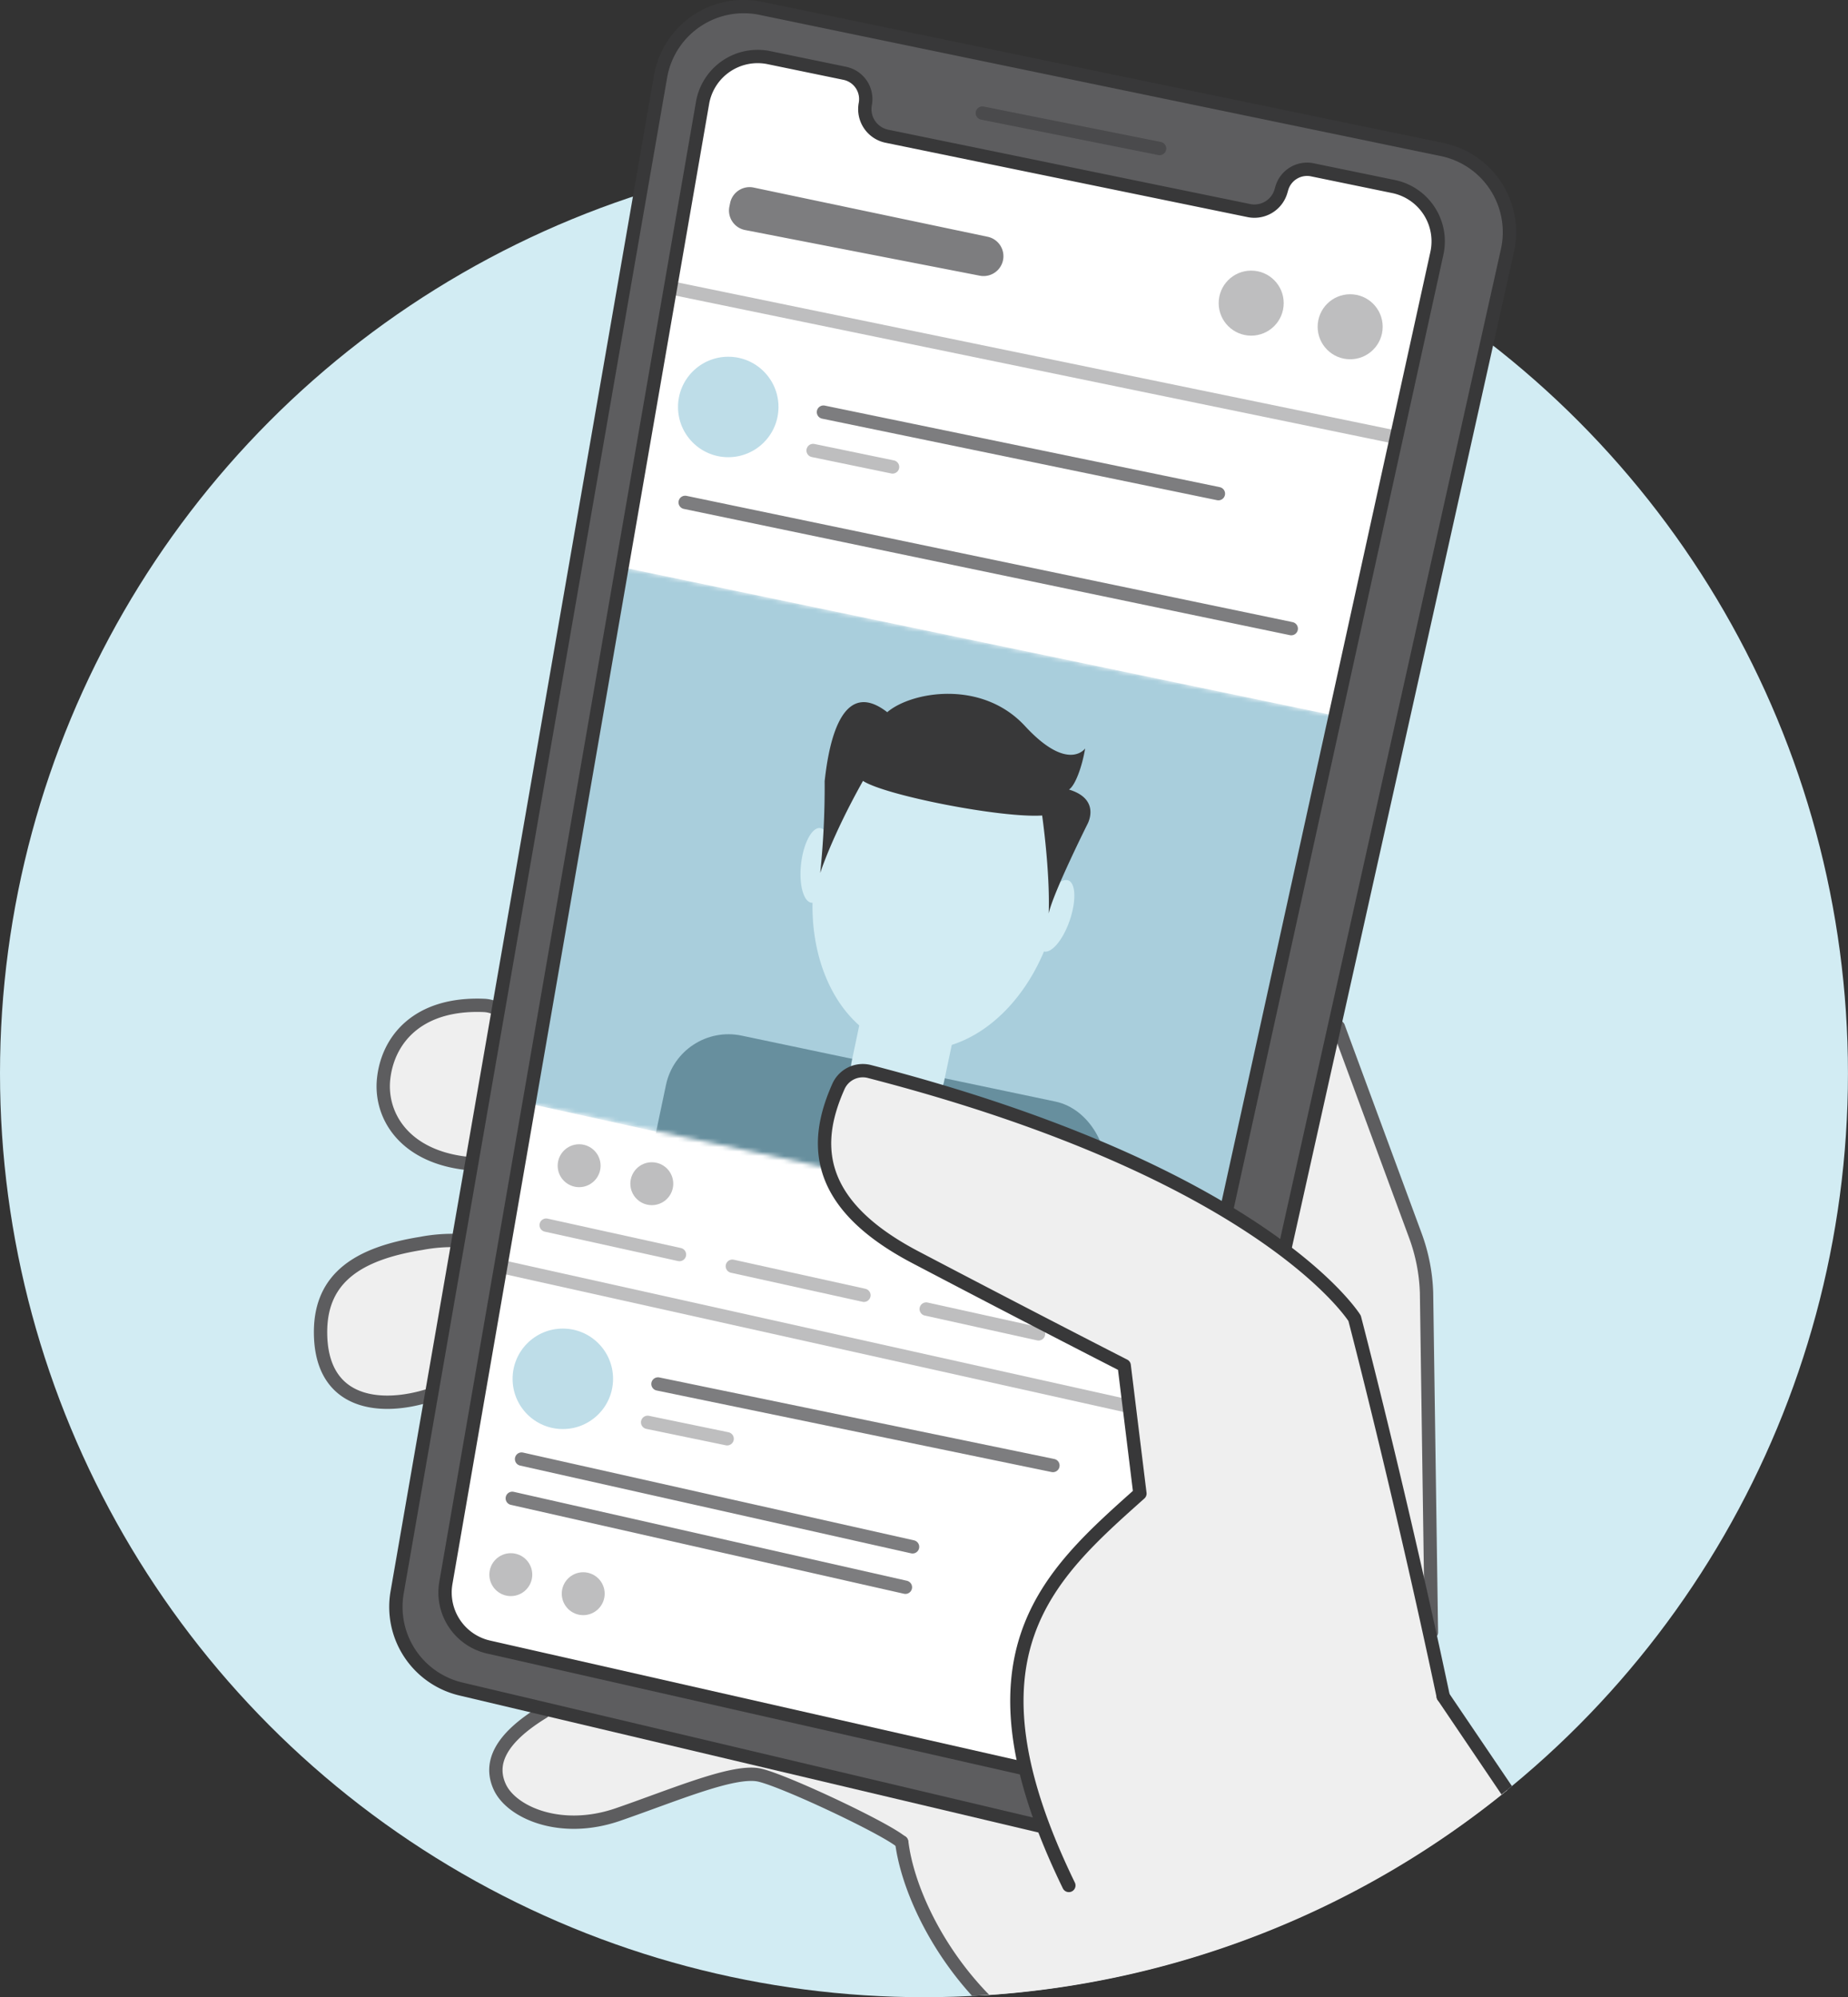 <svg xmlns="http://www.w3.org/2000/svg" viewBox="0 0 416.01 449.67"><rect x="0" y="0" width="416.01" height="449.67" fill="#333333" stroke="none"/><defs><style>.cls-1{fill:#fff}.cls-2{fill:#d2ecf3}.cls-3{fill:#5d5d5f}.cls-7{fill:#383839}.cls-8{fill:#efefef}.cls-11,.cls-12,.cls-15,.cls-16{fill:none;stroke-linecap:round;stroke-linejoin:round;stroke-width:3px}.cls-11{stroke:#5d5d5f}.cls-12{stroke:#383839}.cls-13{fill:#bebebf}.cls-14{fill:#bedde8}.cls-15{stroke:#bebebf}.cls-16{stroke:#7d7d7f}</style><mask id="mask" x="119.05" y="127.77" width="180.9" height="165.12" maskUnits="userSpaceOnUse"><path class="cls-1" d="M183.32 138.1L162 258.81l66.51 14.3c-.33-9 2-18.62 4.66-20.28s6.31-1.33 13 .66 46.63 14 73.2 29.78c5.28-27.45 23.57-111.92 23.57-111.92z" transform="translate(-42.99 -10.33)"/></mask></defs><circle class="cls-2" cx="208" cy="241.67" r="208" id="Background"/><g id="Flats"><path class="cls-3" d="M299.6 346.6l-3.54-28.82s-20-10.2-47-24.38c-23.86-12.52-22.53-26.76-17.32-38.47a6 6 0 016.93-3.36c50.73 13.1 79.1 29.29 94.14 40.81l49.52-225.61A19 19 0 00367.64 44L214.28 12.23a19 19 0 00-22.58 15.35l-59.3 341.3a19 19 0 0014.36 21.75L278 421.83c-16-42.01 2.61-58.26 21.6-75.23z" transform="translate(-42.99 -10.33)"/><path class="cls-1" d="M298.35 347.73l1-3.05-3.31-26.9s-20-10.2-47-24.38c-23.86-12.52-22.53-26.76-17.32-38.47a6 6 0 016.93-3.36c38.41 9.92 64 21.61 80.7 31.7l47.11-215.94a12.6 12.6 0 00-9.76-15l-18.26-3.76a5.92 5.92 0 00-6.9 4.16l-.19.65a6.22 6.22 0 01-7.22 4.36L242.64 41a6.22 6.22 0 01-4.86-7.25 5.93 5.93 0 00-4.64-6.92l-17-3.51a12.59 12.59 0 00-15 10.19l-57.78 333.22a12.6 12.6 0 009.64 14.44l121 28c-7.83-32.02 7.83-46.68 24.35-61.44z" transform="translate(-42.99 -10.33)"/><ellipse class="cls-2" cx="195.53" cy="194.61" rx="3.33" ry="8.48"/><g mask="url(#mask)"><path d="M183.32 138.1c0 1-21.28 120.71-21.28 120.71l154 33.92 26.93-121.38z" transform="translate(-42.99 -10.33)" fill="#a9cedc"/><path class="cls-2" d="M283.44 208.53a2 2 0 00-1.74.39c1.22-17.32-7.05-32.38-20.22-35.14s-26.73 7.62-32.61 23.88a1.82 1.82 0 00-1.27-.89c-1.82-.21-3.73 3.39-4.27 8s.52 8.6 2.34 8.81a.87.87 0 00.23 0c-.28 16.25 7.82 30 20.35 32.63s25.47-6.68 31.75-21.66c1.73.44 4.3-2.61 5.8-7s1.37-8.42-.36-9.02z" transform="translate(-42.99 -10.33)"/><rect x="190.12" y="250.42" width="100.93" height="45.56" rx="14.38" transform="rotate(11.87 268.694 61.181)" fill="#678f9e"/><path class="cls-2" d="M235.16 238.65h21.28v13a6.45 6.45 0 01-6.45 6.45h-8.38a6.45 6.45 0 01-6.45-6.45v-13z" transform="rotate(11.87 273.943 36.376)"/><path class="cls-7" d="M242.72 170.68c5.4-4.64 21.27-7.42 31 3.11s13.55 5.06 13.55 5.06c-.72 4.26-2.26 8.35-3.64 9.25 7.35 2.23 4.13 7.84 4.13 7.84S280 211.48 279.07 216c.32-9.62-1.48-22.06-1.48-22.06-9.3.6-35.41-4.55-40.33-7.79-7.07 12.61-9.63 20.74-9.63 20.74a187.39 187.39 0 001-20.7c.66-5.76 2.99-24.13 14.09-15.51z" transform="translate(-42.99 -10.33)"/></g><path class="cls-8" d="M344.27 241.52l-11.46 50.86c-15-11.52-43.41-27.71-94.14-40.81a5.94 5.94 0 00-6.93 3.36c-5.21 11.71-6.54 25.95 17.32 38.47 27 14.18 47 24.38 47 24.38l3.54 28.82c-19 17-37.61 33.22-21.63 75.23l-112.72-26c-9.81 6-12.17 11.6-9.75 16.85 1.94 4.2 8.35 7.93 16.66 7.93a30.41 30.41 0 0010-1.73c11.57-4 23.51-9.06 30-9.06a8.26 8.26 0 011.94.2c5.76 1.33 28.38 12 31.92 15.07 1.29 10.28 7.49 23.7 17.75 34.54a207 207 0 00118.48-46.2l-14.3-21.15q-1.51-7.2-3.05-14.14l.39-.27-1.1-76.56a40.9 40.9 0 00-2.5-12.75l-17.35-47M150.41 236.67c-14 0-20.21 8.21-21.07 16.65-.84 8.26 4.77 17.63 19.29 19l6.1-34.91a6.9 6.9 0 00-2.78-.72h-1.54M144.67 289.6a42.41 42.41 0 00-6.9.69c-13.85 2.23-22.62 7.54-22.62 19.95 0 11.81 7 15.81 15 15.81a32 32 0 009.59-1.62l6.1-34.8h-1.19" transform="translate(-42.99 -10.33)"/></g><g id="Lines"><path stroke="#4a4a4c" fill="none" stroke-linecap="round" stroke-linejoin="round" stroke-width="3" d="M221.14 25.46l39.9 7.98"/><path d="M207.36 56l-.17.82a4.47 4.47 0 003.52 5.3l52.84 10.28a4.47 4.47 0 005.21-3.38 4.47 4.47 0 00-3.43-5.38l-52.68-11.08a4.47 4.47 0 00-5.29 3.44z" transform="translate(-42.99 -10.33)" fill="#7d7d7f"/><path class="cls-11" d="M365.22 377.86l-1.1-76.56a40.9 40.9 0 00-2.5-12.75l-17.35-47M154.73 237.42a6.9 6.9 0 00-2.78-.72c-15.08-.62-21.72 7.87-22.61 16.62-.84 8.26 4.77 17.63 19.29 19M145.86 289.63a37.69 37.69 0 00-8.09.66c-13.85 2.23-22.62 7.54-22.62 19.95 0 16.43 13.53 17.74 24.61 14.19M165.25 395.82c-9.81 6-12.17 11.6-9.75 16.85 2.66 5.76 13.75 10.64 26.6 6.2s26.16-10.19 31.9-8.87 28.38 12 31.92 15.07" transform="translate(-42.99 -10.33)"/><path class="cls-12" d="M277.75 421.61l-131-31a19 19 0 01-14.36-21.75l59.3-341.3a19 19 0 0122.58-15.35L367.64 44a19 19 0 0114.69 22.75l-50.14 224.87" transform="translate(-42.99 -10.33)"/><circle class="cls-13" cx="303.94" cy="73.57" r="7.32"/><circle class="cls-13" cx="281.66" cy="68.25" r="7.32"/><circle class="cls-13" cx="130.37" cy="262.46" r="4.83"/><circle class="cls-13" cx="146.73" cy="266.51" r="4.83"/><circle class="cls-14" cx="163.94" cy="91.63" r="11.31"/><path class="cls-15" d="M314.03 98.4l-162.2-33.43"/><path class="cls-16" d="M274.28 111.15l-88.91-18.36"/><path class="cls-15" d="M200.93 105.13l-17.89-3.7"/><circle class="cls-14" cx="126.7" cy="310.44" r="11.31"/><path class="cls-16" d="M237.03 329.96l-88.91-18.36"/><path class="cls-15" d="M163.69 323.94l-17.9-3.7"/><path class="cls-16" d="M290.68 141.54l-136.44-28.43"/><path class="cls-15" d="M152.96 282.46l-30.01-6.62M194.48 291.63l-29.62-6.54M233.79 300.32l-25.29-5.59"/><circle class="cls-13" cx="114.99" cy="354.53" r="4.83"/><circle class="cls-13" cx="131.29" cy="358.82" r="4.83"/><path class="cls-15" d="M254 316.6l-140.27-31.23"/><path class="cls-16" d="M205.43 348.27l-88.02-19.76M203.82 357.37l-88.5-20.02"/><path class="cls-12" d="M319.11 282.75l47.35-215.42a12.6 12.6 0 00-9.76-15l-18.26-3.76a5.92 5.92 0 00-6.9 4.16l-.19.65a6.22 6.22 0 01-7.22 4.36L242.64 41a6.22 6.22 0 01-4.86-7.25 5.93 5.93 0 00-4.64-6.92l-17-3.51a12.59 12.59 0 00-15 10.19l-57.78 333.22a12.6 12.6 0 009.64 14.44l120.23 27.28" transform="translate(-42.99 -10.33)"/><path class="cls-12" d="M367.88 392.27c-9.75-46.11-19.95-85.13-19.95-85.13s-20.13-32.56-109.26-55.57a6 6 0 00-6.93 3.36c-5.21 11.71-6.54 25.95 17.32 38.47 27 14.18 47 24.38 47 24.38l3.54 28.82c-20.84 18.62-41.23 36.36-16 88.24" transform="translate(-42.99 -10.33)"/><path class="cls-3" d="M246 423.58h-.19a1.51 1.51 0 00-1.32 1.48v.18c1.22 9.72 7.13 23.25 17.32 34.45 1.28-.06 2.57-.14 3.85-.23-10.75-11-17-24.82-18.19-34.59a1.5 1.5 0 00-1.48-1.32" transform="translate(-42.99 -10.33)"/><path class="cls-7" d="M367.88 390.77a1.46 1.46 0 00-.84.26 1.5 1.5 0 00-.4 2.08L381 414.36c.79-.62 1.57-1.26 2.34-1.9l-14.22-21a1.51 1.51 0 00-1.25-.66" transform="translate(-42.99 -10.33)"/></g></svg>